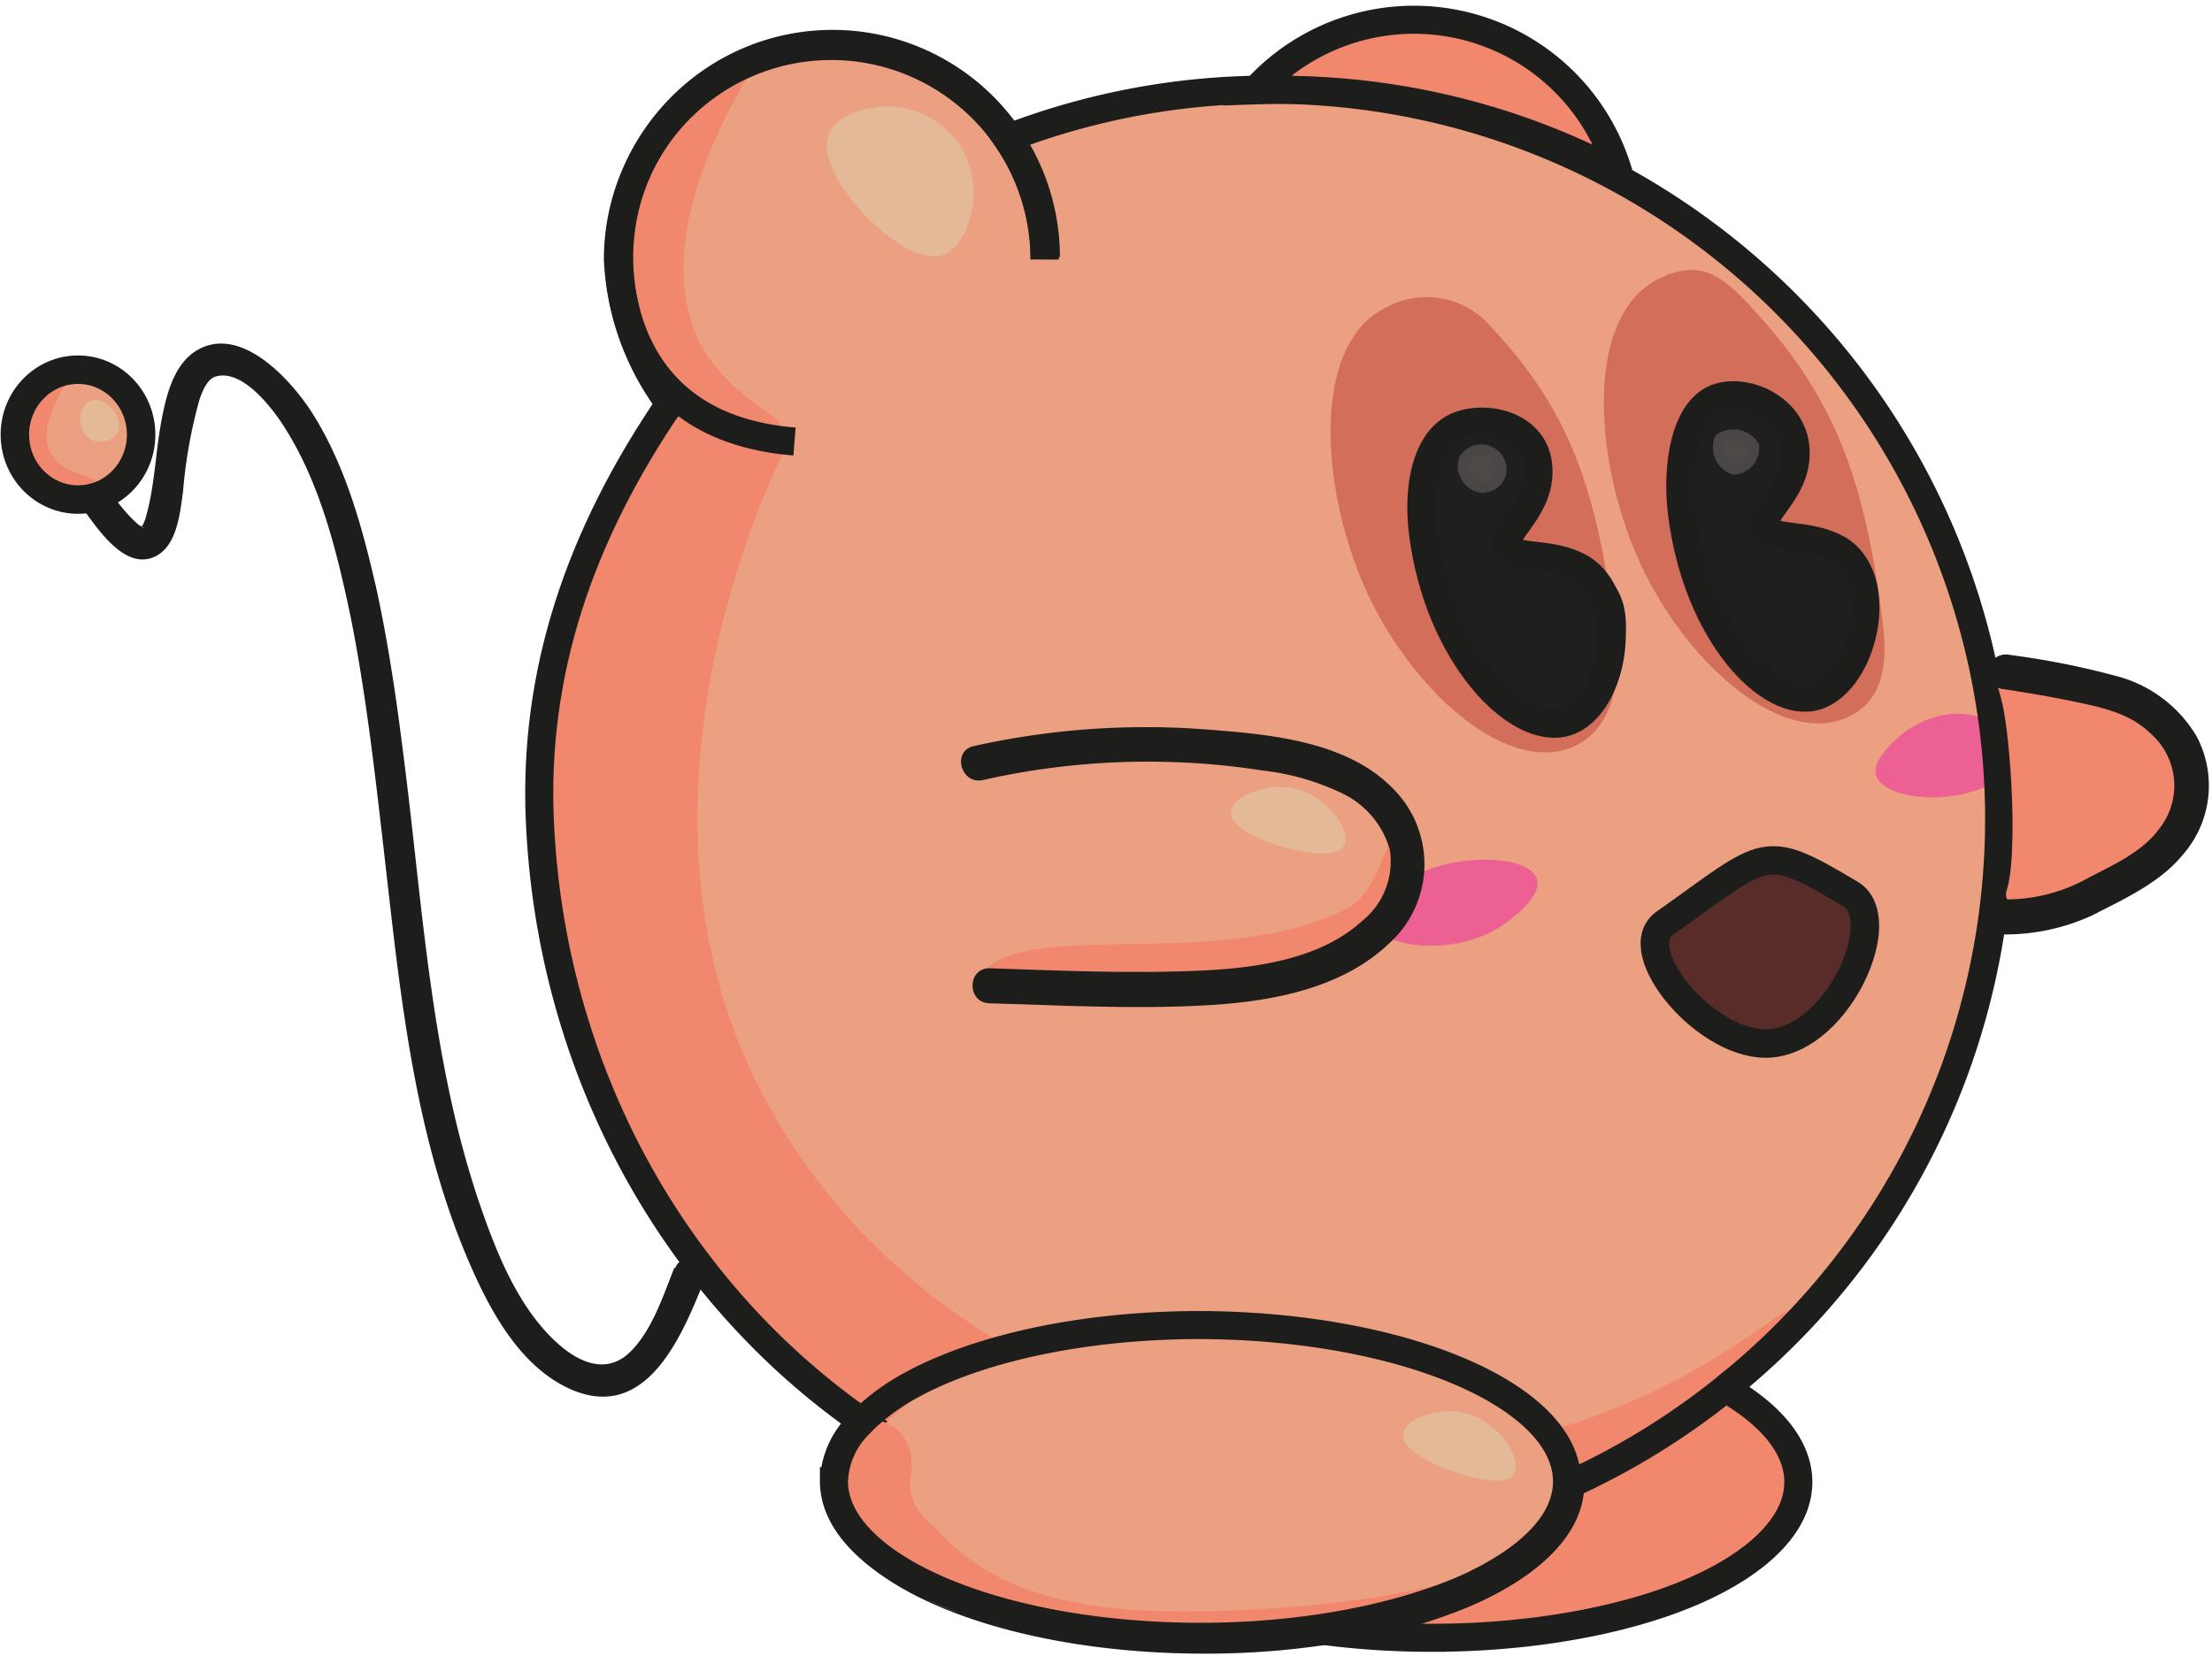 <svg xmlns="http://www.w3.org/2000/svg" viewBox="0 0 157.69 118.05"><defs><style>.cls-1,.cls-2{fill:#eca082;stroke:#eca082;}.cls-1,.cls-10,.cls-12,.cls-13,.cls-2,.cls-3,.cls-4,.cls-5,.cls-6,.cls-7,.cls-8,.cls-9{stroke-miterlimit:10;}.cls-1,.cls-4,.cls-5,.cls-6,.cls-7,.cls-8,.cls-9{stroke-width:0.75px;}.cls-2,.cls-3{stroke-width:0.75px;}.cls-3{fill:#f1876d;stroke:#f1876d;}.cls-4{fill:#d36e5b;stroke:#d36e5b;}.cls-5{fill:#ec6095;stroke:#ec6094;}.cls-6{fill:#e4b998;stroke:#e4b998;}.cls-7{fill:#1f1f1f;stroke:#1f1f1f;}.cls-8{fill:#582d29;stroke:#582d29;}.cls-9{fill:#4c4947;stroke:#494645;}.cls-10,.cls-12,.cls-13{fill:none;stroke:#1d1d1b;}.cls-10{stroke-width:2px;}.cls-11{fill:#1d1d1b;}.cls-12{stroke-width:2.03px;}.cls-13{stroke-width:2.03px;}</style></defs><g id="Capa_2" data-name="Capa 2"><g id="Capa_1" data-name="Capa 1"><path class="cls-1" d="M3.83,35.54c1.67.88,7.08-2.86,6.2-6.2C9.54,27.51,7.2,26,5.58,26.44,2.67,27.29,2,34.59,3.83,35.54Z"/><path class="cls-2" d="M56.87,30.44A13.8,13.8,0,0,1,46.61,18.25,13.65,13.65,0,0,1,53.77,5.09C61.2,1.29,68.6,7,69.64,7.8c1.46,1.16,4.55,3.62,5,7.35C75.63,22.55,66,32.55,56.87,30.44Z"/><path class="cls-2" d="M78.71,7.41C55.93,12.77,38.17,34.16,38.25,57.93c.09,24.51,19.13,39.14,21.68,41,14.73,10.93,35.9,14.67,53,6.38,13-6.28,19.76-17.59,21.68-20.9a54.38,54.38,0,0,0,6.77-19.55,50.41,50.41,0,0,0-2.32-25.35,51.14,51.14,0,0,0-13.93-20.13C114,9.63,96.51,3.22,78.71,7.41Z"/><path class="cls-3" d="M4.9,26.34c-.09-.05-4.45,5.1-2.81,7.46,1.11,1.58,4.46,1.25,4.55.87s-2.49-.49-3.39-2.23C2,30,5,26.39,4.9,26.34Z"/><path class="cls-3" d="M70.11,70c2.09-4.12,15.4-.58,24.57-4.21,2.95-1.16,3.34-1.84,5.4-7.44.27-.72.62,2-.1,3.81-.61,1.54.11,4.82-13.32,8.12-3,.74-13,2-14.21.16C72,69.83,69.67,70.91,70.11,70Z"/><path class="cls-3" d="M91,4.89C90.83,3.61,98.54-.29,105.61,2c5.62,1.81,9.42,7.07,8.71,8.13s-4.49-1.83-13-3.58C94.45,5.11,91.1,5.72,91,4.89Z"/><path class="cls-3" d="M53.39,4.45c-.28-.16-15,5.48-6.29,21.26,2.15,3.89,7.84,5.31,8.16,4.81s-3.9-2.21-5.75-6C45.39,16,53.64,4.6,53.39,4.45Z"/><path class="cls-3" d="M47.86,29C36.5,46.92,36,60.58,41.58,75.53,50.4,99.33,75.5,115.54,106,107c12.64-3.57,21.12-11.77,21.52-13.1.27-.9-8.83,7.92-22.73,9.62-16.23,2-40.14-5-50.8-25.4-11.51-22.08,2-47,2-47C52,30.48,48.54,27.94,47.86,29Z"/><path class="cls-3" d="M87.06,111c-3.41-.88-6.87-1.74-7.84-2-4-1.19,2,5.14,8,6.06,25.06,3.87,36.75-2.51,36.68-3,0-.28,5.77-5.19,4.13-7.23-1-1.28-.93-1.38-4.26-5.12-.47-.52-13,8.32-16.65,8.7C103,108.77,90.74,111.15,87.06,111Z"/><path class="cls-2" d="M62.48,103.28c27.32,9.3,25,7.41,31.48,8,8.39.77,18.92-6.31,18.36-5.23-6.51,12.68-41.71,14.65-48.38,3.29C63.41,108.44,60.34,102.55,62.48,103.28Z"/><path class="cls-3" d="M60.29,105.23c0,4.14,4.66,9,10.64,9.89,25.07,3.87,36.75-2.51,36.68-3,0-.28-5.68,2.84-21.29,3.19-10.83.25-16-2.25-19.36-6-.46-.52-2.32-1.62-1.9-4.22C65.71,101.05,60.29,100.06,60.29,105.23Z"/><path class="cls-4" d="M118.48,20.18c-5.08,2.44-4.48,12.35-1.42,19.36,3.2,7.33,10.07,13.39,14.58,11.22,2.43-1.16,2.52-3.83,2.19-6.45-1.29-10.32-3.53-16-9.29-22.19C122.61,20.05,121.23,18.87,118.48,20.18Z"/><path class="cls-4" d="M99,22.25c-5.08,2.43-4.48,12.34-1.42,19.35,3.2,7.34,10.07,13.39,14.58,11.23,2.43-1.17,3-4.35,2.71-7-1.29-10.32-3-16-8.78-22.19A5.65,5.65,0,0,0,99,22.25Z"/><path class="cls-5" d="M134.61,53.86c2.65-3.38,6.9-3,7.48-1.42.37,1,.94,2.38.65,2.58-3.31,2.29-8.24,1.54-8.65.13C134,54.7,134.32,54.23,134.61,53.86Z"/><path class="cls-5" d="M98.87,64.44c2.65-3.38,9.74-3.31,10.32-1.68.37,1-1.9,2.64-2.19,2.84-3.31,2.29-8.24,1.54-8.65.13C98.22,65.28,98.58,64.81,98.87,64.44Z"/><path class="cls-6" d="M6.44,29a1.35,1.35,0,0,0,.22,2A1.09,1.09,0,0,0,8,30.71c.32-.48-.11-1.23-.59-1.56C7.41,29.12,6.81,28.71,6.44,29Z"/><path class="cls-6" d="M59.45,9.67c-1.17,2.53,5.2,9.17,7.74,8.13,1.69-.7,3-5.35.19-8.13S60.21,8,59.45,9.67Z"/><path class="cls-6" d="M95.48,60.12c.43-.75-1.25-3.38-3.81-3.62-1.63-.16-3.53.67-3.53,1.45C88.14,59.42,94.81,61.28,95.48,60.12Z"/><path class="cls-7" d="M121.34,29.24c-4.58,3.5,2.57,20.39,7.49,20,3.22-.25,6.32-6.36,3.52-8.93-1.76-1.61-5.29.21-6.58-1.55-.8-1.09.81-2.25,1-5.42,0-.54.63-3.23-1.53-4.49A3.86,3.86,0,0,0,121.34,29.24Z"/><path class="cls-7" d="M103,32c-4.59,3.5,3.22,20,8.13,19.61,3.22-.25,6.07-7.52,3.26-10.09-1.76-1.61-5.29.22-6.58-1.54-.79-1.09.82-2.26,1-5.42a3,3,0,0,0-1.52-3.59C106.13,30.25,104,31.22,103,32Z"/><path class="cls-8" d="M118.22,66.64c3.51-3.08,8.8-6.3,13.52-2.56,2.43,1.93.73,9.55-4.62,10.49S115.89,68.67,118.22,66.64Z"/><path class="cls-9" d="M122.61,31.28a1.64,1.64,0,0,0,1,2.19,1.53,1.53,0,0,0,1.42-1.67A1.73,1.73,0,0,0,122.61,31.28Z"/><path class="cls-9" d="M104.41,32.7a1.53,1.53,0,0,0,1.17,2.06,1.37,1.37,0,0,0,1.42-1,1.4,1.4,0,0,0-.78-1.55A1.42,1.42,0,0,0,104.41,32.7Z"/><path class="cls-10" d="M74.47,18.49a15.21,15.21,0,1,0-30.42,0,18.53,18.53,0,0,0,4.37,11.15"/><path class="cls-10" d="M74.46,18.5a15.16,15.16,0,0,0-2.68-8.63A51.77,51.77,0,0,1,90.51,6.39c.8,0,1.6,0,2.39.06A52,52,0,0,1,123,99"/><path class="cls-10" d="M47.87,28.6c-6.66,9.7-9.82,19.45-9.39,29.82.75,17.92,9.65,33.75,23.22,43.1"/><path class="cls-10" d="M89.5,6.44a51.63,51.63,0,0,1,25.89,5.91A15.2,15.2,0,0,0,89.5,6.44Z"/><path class="cls-11" d="M48.07,90.4c-.8,2-1.58,4.46-3.15,6S41.49,97.25,40,96c-2.91-2.46-4.52-6.44-5.73-9.94-3.25-9.4-4-19.48-5.15-29.29-.59-4.94-1.22-9.9-2.28-14.76-1-4.38-2.23-8.93-4.69-12.73C20.65,27,17.12,23.11,14,25c-1.63,1-2.15,3.21-2.48,4.94-.43,2.24-.47,4.57-1.08,6.77a3.08,3.08,0,0,1-.36.9c-.14.23.11-.11.14,0s0,0-.19-.1-.29-.22-.44-.35a11.31,11.31,0,0,1-1.45-1.71c-.85-1.17-2.82,0-2,1.14,1,1.36,2.91,4.15,5,3.05,1.51-.81,1.7-3.12,1.91-4.61a34.68,34.68,0,0,1,1.18-6.57c.22-.62.55-1.43,1.14-1.61,1.81-.55,3.83,2,4.68,3.26C22.78,34.21,24,39.25,25,44c1.06,5.32,1.68,10.71,2.3,16.09,1.15,9.94,2.06,20.27,6,29.58,1.49,3.52,3.65,7.71,7.34,9.37,5.54,2.47,8.07-4,9.67-8,.54-1.36-1.65-1.94-2.19-.6Z"/><path class="cls-10" d="M130.9,39.09c3.7,2,2,9.48-1.43,10.54-3.24,1-8.5-4.38-9.57-13.07-.41-3.38.23-7.45,2.6-8.22,2.13-.69,5.55.9,5.51,4,0,2.76-2.7,4.31-2.13,5.26S128.82,38,130.9,39.09Z"/><path class="cls-12" d="M112.59,40.46c3.75,2.06,2.52,9.91-.92,11s-9.14-4.73-10.22-13.52c-.42-3.42.32-6.85,2.73-7.64,2.16-.7,5.52.22,5.48,3.35,0,2.8-2.74,4.37-2.16,5.33S110.48,39.31,112.59,40.46Z"/><path class="cls-12" d="M131.92,63.75c2.9,1.74-.79,10.18-5.65,10.64-4.51.42-10.34-6.62-7.59-8.56C126.06,60.61,125.62,60,131.92,63.75Z"/><path class="cls-10" d="M74.56,18.34a15.21,15.21,0,0,0-30.42,0c0,3.88,1.56,12.27,12.5,13.14"/><ellipse class="cls-13" cx="5.56" cy="30.99" rx="4.5" ry="4.63"/><path class="cls-10" d="M128.2,105.68c0,3-2.88,5.79-7.53,7.8s-11.32,3.3-18.6,3.3a59.34,59.34,0,0,1-7.7-.49,40.18,40.18,0,0,0,10-2.68c4.63-2,7.51-4.74,7.53-7.77A52,52,0,0,0,123,99C126.27,100.89,128.2,103.19,128.2,105.68Z"/><path class="cls-10" d="M111.94,105.84c0,3-2.9,5.77-7.53,7.77a40.18,40.18,0,0,1-10,2.68,56.87,56.87,0,0,1-8.56.62c-14.43,0-26.13-5-26.13-11.1a6.16,6.16,0,0,1,2-4.29,50.32,50.32,0,0,0,15.17,7.09,50.87,50.87,0,0,0,13.64,1.84A51.79,51.79,0,0,0,111.94,105.84Z"/><path class="cls-11" d="M70.07,55.62a53.17,53.17,0,0,1,13.19-1.29,51.34,51.34,0,0,1,6.67.6,17.72,17.72,0,0,1,5.8,1.66,6.4,6.4,0,0,1,3.35,4,5.45,5.45,0,0,1-2,5.1c-3,2.73-7.64,3.35-11.54,3.52-5,.22-10,0-15-.17-1.61,0-1.61,2.45,0,2.5,5.19.14,10.45.44,15.63.13,4.45-.26,9.43-1.17,12.79-4.34a7.6,7.6,0,0,0,.5-10.94c-3.19-3.44-8.58-4-13-4.34A56.36,56.36,0,0,0,69.41,53.2c-1.57.36-.91,2.77.66,2.42Z"/><path class="cls-3" d="M143.09,50c-1.05-4.5-2.61-2.05,7.15-.72,4.26.58,8.58,6.77,4.9,10.32-2.24,2.16-12.43,6.1-11.73,4C144.25,61.05,143.73,52.72,143.09,50Z"/><path class="cls-11" d="M142.44,66.62a14.86,14.86,0,0,0,6.71-1.35c2.24-1.15,4.8-2.31,6.43-4.29a7.48,7.48,0,0,0,1-8.5,9.4,9.4,0,0,0-5.8-4.3,57.52,57.52,0,0,0-7.48-1.48,1.3,1.3,0,0,0-1.54.88,1.25,1.25,0,0,0,.88,1.53c1.88.28,3.77.6,5.63,1s3.67.84,5.06,2.21A4.93,4.93,0,0,1,154,59c-1.32,1.87-3.65,2.79-5.6,3.85a12,12,0,0,1-5.92,1.27,1.25,1.25,0,0,0,0,2.5Z"/><path class="cls-2" d="M62,103.24c8.9-10.71,27-7.82,33.48-7.22,8.39.77,16.92,8.91,16.36,10-6.51,12.68-41.71,14.65-48.38,3.29C62.92,108.4,60.55,105,62,103.24Z"/><path class="cls-3" d="M59.8,105.19c0,4.14,4.66,9,10.64,9.89,25.06,3.87,36.75-2.51,36.68-3,0-.28-5.68,2.84-21.29,3.19-10.83.25-16-2.25-19.36-6-.46-.52-2.32-1.62-1.9-4.22C65.22,101,59.8,100,59.8,105.19Z"/><path class="cls-6" d="M107.6,104.91c.47-.72-1-3.45-3.59-3.85-1.62-.25-3.56.46-3.61,1.24C100.31,103.76,106.86,106,107.6,104.91Z"/><path class="cls-10" d="M111.71,105.64v0c0,2.7-2.3,5.16-6.07,7.08l-.61.31-.85.38c-4.74,2-11.32,3.3-18.6,3.3-14.43,0-26.13-5-26.13-11.1a6,6,0,0,1,1.85-4.1,8.42,8.42,0,0,1,.8-.77h0a15.62,15.62,0,0,1,2.9-2c4.78-2.6,12.22-4.26,20.57-4.26C100,94.54,111.71,99.51,111.71,105.64Z"/></g></g></svg>
